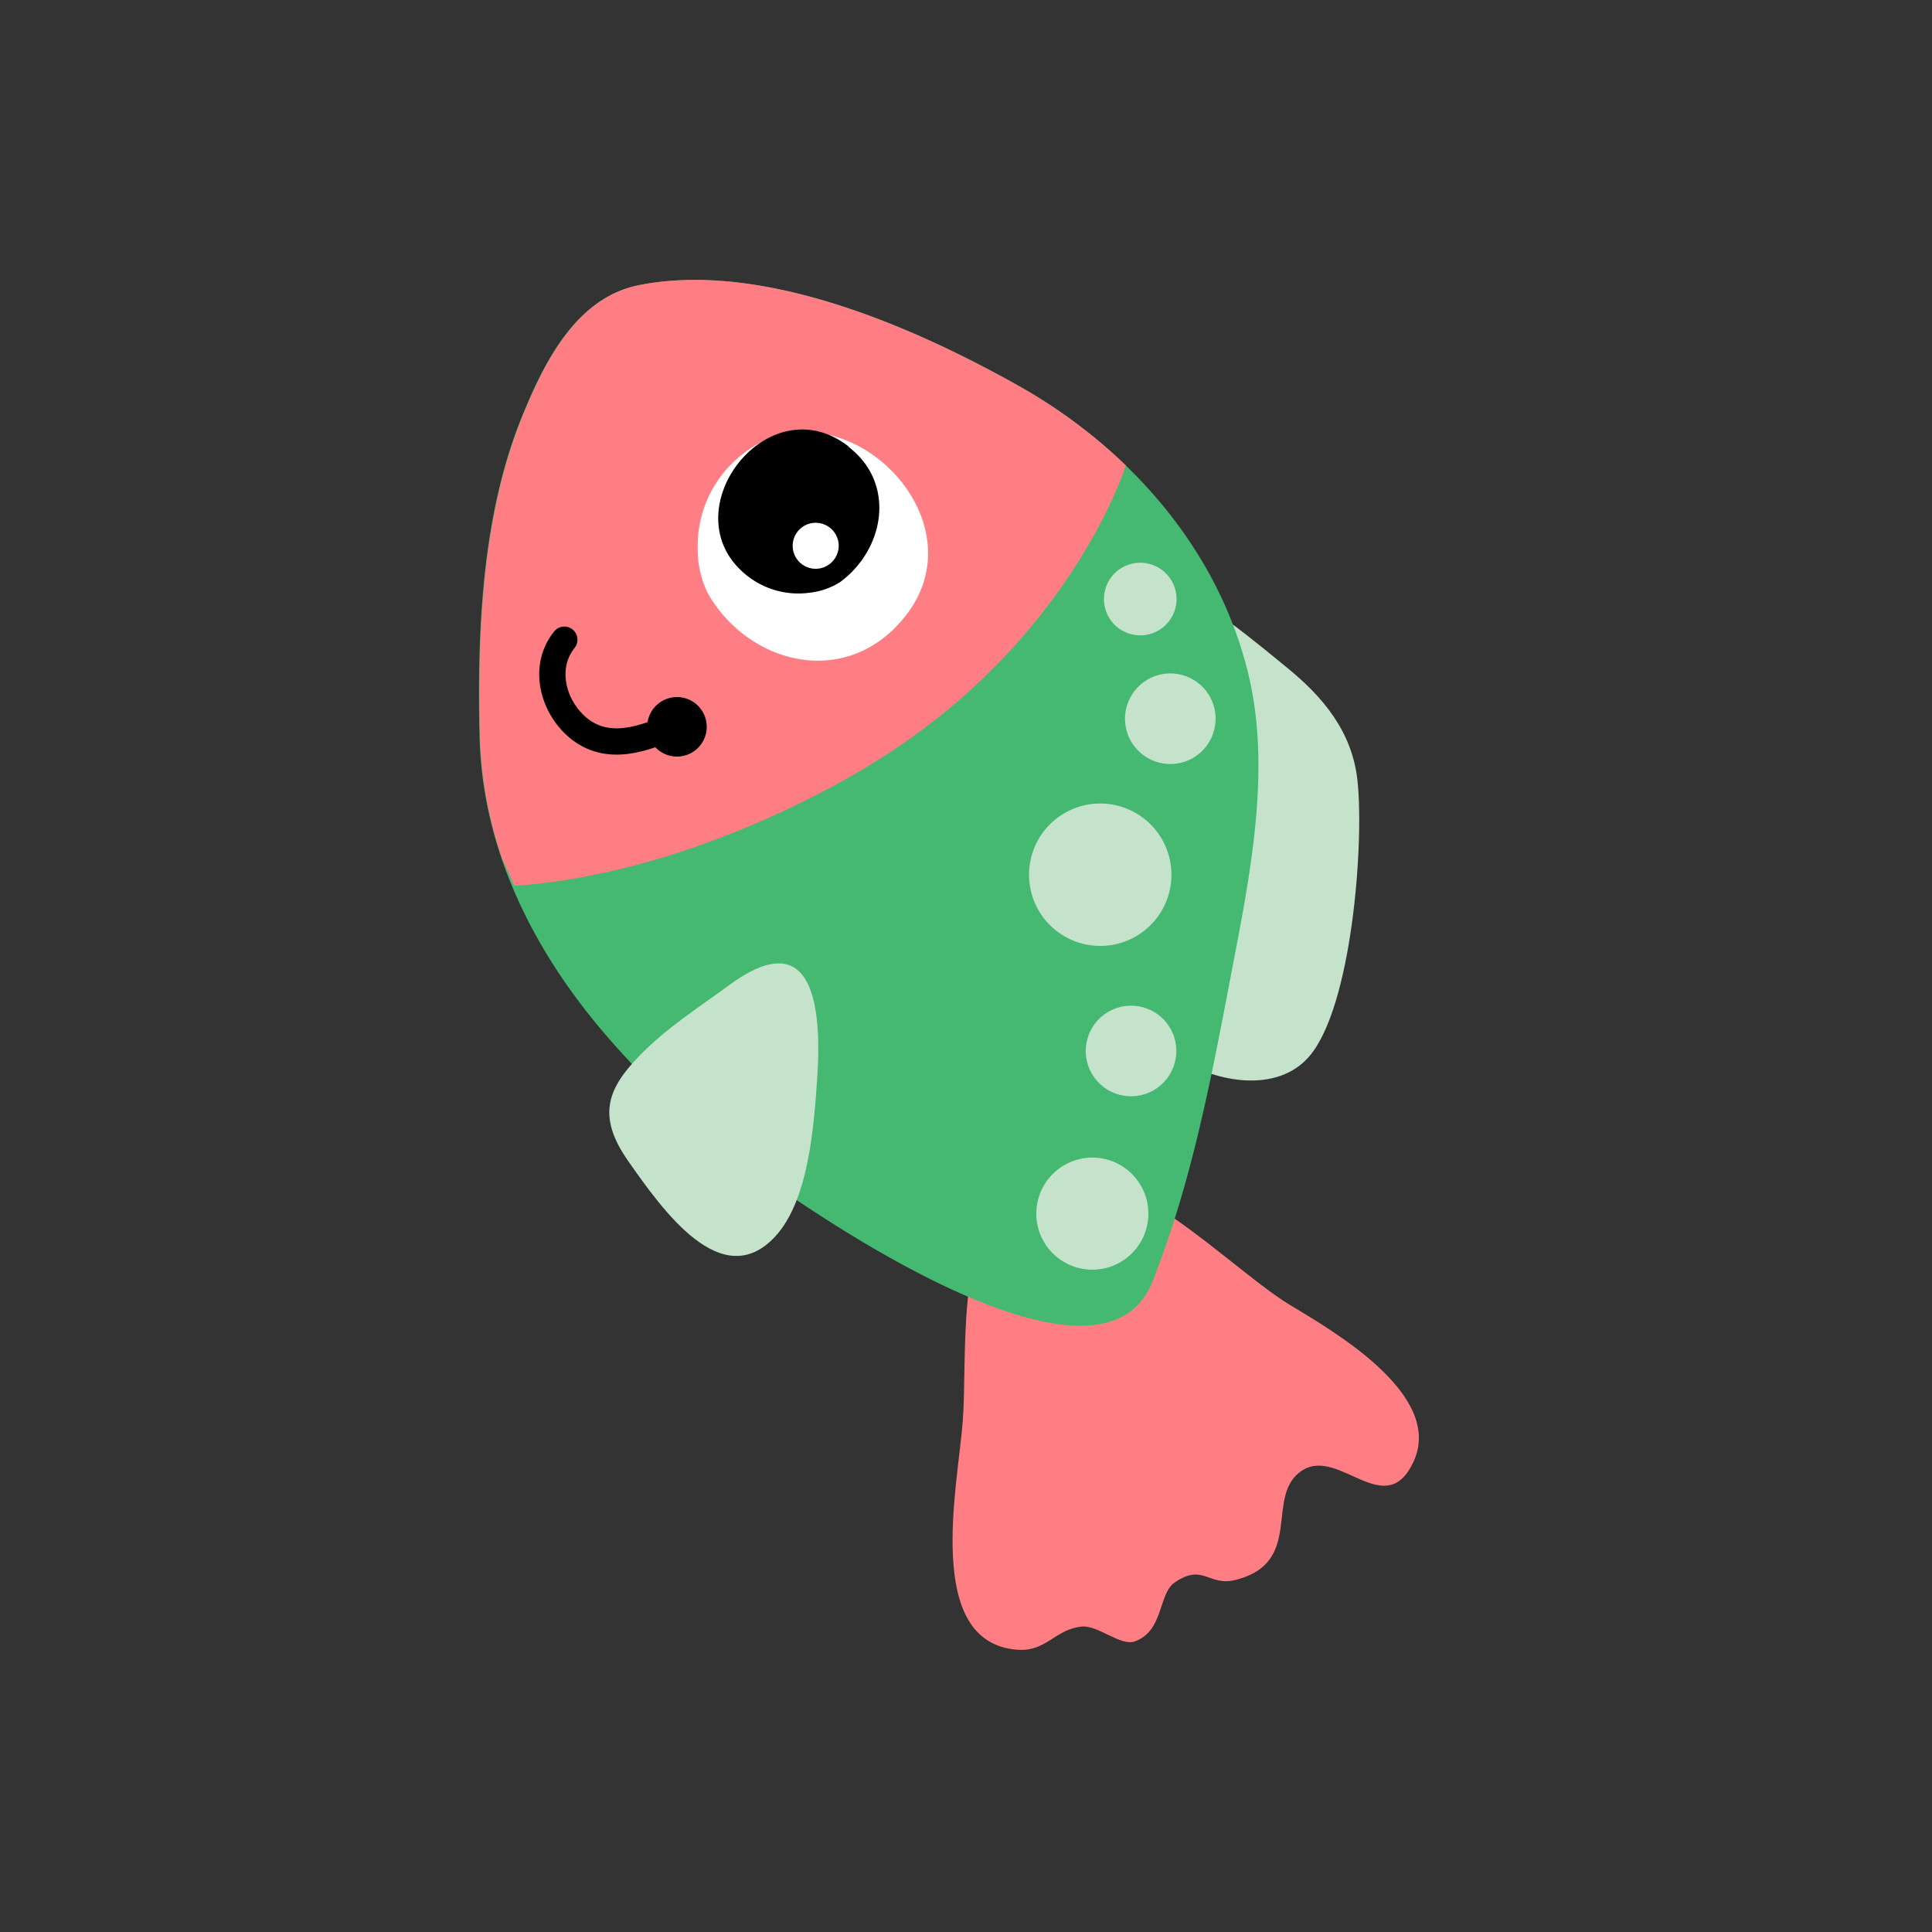 <svg id="Layer_1" data-name="Layer 1" xmlns="http://www.w3.org/2000/svg" width="7.06cm" height="7.06cm" viewBox="0 0 200 200"><rect x="0" y="0" width="200" height="200" fill="#333333" stroke="none"/><defs><style>.cls-1{fill:#c5e3cb;}.cls-2{fill:#ff7e83;}.cls-3{fill:#45b972;}.cls-4{fill:#fff;}.cls-5{fill:none;stroke:#000;stroke-linecap:round;stroke-linejoin:round;stroke-width:2.72px;}</style></defs><title>fish_c_04</title><path class="cls-1" d="M117.6,97.33c-.2-5.1-1.93-35.27,3.12-36.52,2-.5,10.65,6.79,12.42,8.23,3.84,3.11,6.85,6.71,7.39,11.81.69,6.49-.58,23.37-5,28.51-3.28,3.8-9.52,2.76-13.56.19C117.2,106.51,117.8,102.43,117.6,97.33Z"/><path class="cls-2" d="M99.66,147.17c.52-6.91-.77-18.78,4.88-23.9,8.3-7.51,22,7.58,28.95,11.79,4.54,2.74,16,9.31,12.85,16.23-2.88,6.26-7.67-1.45-11.47.89-4.12,2.54.31,9.56-7,11.38-2.77.69-3.3-1.78-6.27.26-1.72,1.19-1.1,5-4.13,6.1-1.46.52-3.81-1.7-5.48-1.54-2.77.27-3.66,2.62-6.66,2.4C95.58,170.07,99.16,153.8,99.66,147.17Z"/><path class="cls-3" d="M62.25,106.6a85.76,85.76,0,0,0,13.41,12.76c6.7,5.18,38.12,27.29,43.64,13.32,4.11-10.4,6.1-21.12,8.18-32,1.88-9.84,4.14-20.82,1.78-30.77C126.2,57,117,46.49,105.55,40,94.64,33.86,79,27,66.17,29.52c-6.59,1.28-9.9,8.1-12.18,13.71-4.14,10.21-4.6,22.27-4.35,33C49.91,87.69,55,98,62.25,106.6Z"/><path class="cls-2" d="M52,88.92a42,42,0,0,1-2.31-12.71c-.25-10.71.21-22.77,4.35-33,2.28-5.61,5.58-12.43,12.18-13.71C79,27,94.64,33.86,105.55,40a54.31,54.31,0,0,1,11,8.18s-5.6,18.07-25.89,30.63c0,0-17.57,11.5-37.4,12.89Z"/><path class="cls-4" d="M92.8,64.83C103.36,54,85.88,37.55,75.61,48.15a12,12,0,0,0-3.38,8.71,10.23,10.23,0,0,0,1.05,4.57c4,7,13.38,9.74,19.52,3.41"/><path d="M87.86,46.23c-8.47-6.62-18.73,7-10.46,13.41a8.54,8.54,0,0,0,6.39,1.72,7.46,7.46,0,0,0,3.16-1.09c4.6-3.37,5.85-10.18.91-14"/><path class="cls-4" d="M85.91,54.63a2.38,2.38,0,1,0,.4,3.34,2.37,2.37,0,0,0-.4-3.34"/><path d="M71.58,77.93a3.08,3.08,0,1,1,1.19-4.19,3.08,3.08,0,0,1-1.19,4.19"/><path class="cls-5" d="M70,75c-3.25,1.49-7.1,2.92-10.19.31-2.59-2.2-3.66-6.25-1.39-9.09"/><circle class="cls-1" cx="121.15" cy="74.39" r="4.69" transform="translate(-19.98 57.27) rotate(-24.63)"/><circle class="cls-1" cx="117.09" cy="108.79" r="4.69" transform="translate(-34.7 58.73) rotate(-24.64)"/><circle class="cls-1" cx="118.04" cy="62.02" r="3.76" transform="translate(-15.11 54.83) rotate(-24.63)"/><circle class="cls-1" cx="113.89" cy="90.56" r="7.37" transform="translate(-27.38 55.72) rotate(-24.64)"/><path class="cls-1" d="M110.67,120.36a5.8,5.8,0,1,0,7.68,2.86A5.79,5.79,0,0,0,110.67,120.36Z"/><path class="cls-1" d="M84.6,111.54c.56-8.42-.88-15.63-9.13-9.55-3.1,2.28-6.51,4.44-9.31,7.34-3.37,3.47-4.33,6.3-1.11,10.89,3.51,5,9.67,13.76,15.2,7.78C83.7,124.27,84.26,116.64,84.6,111.54Z"/></svg>